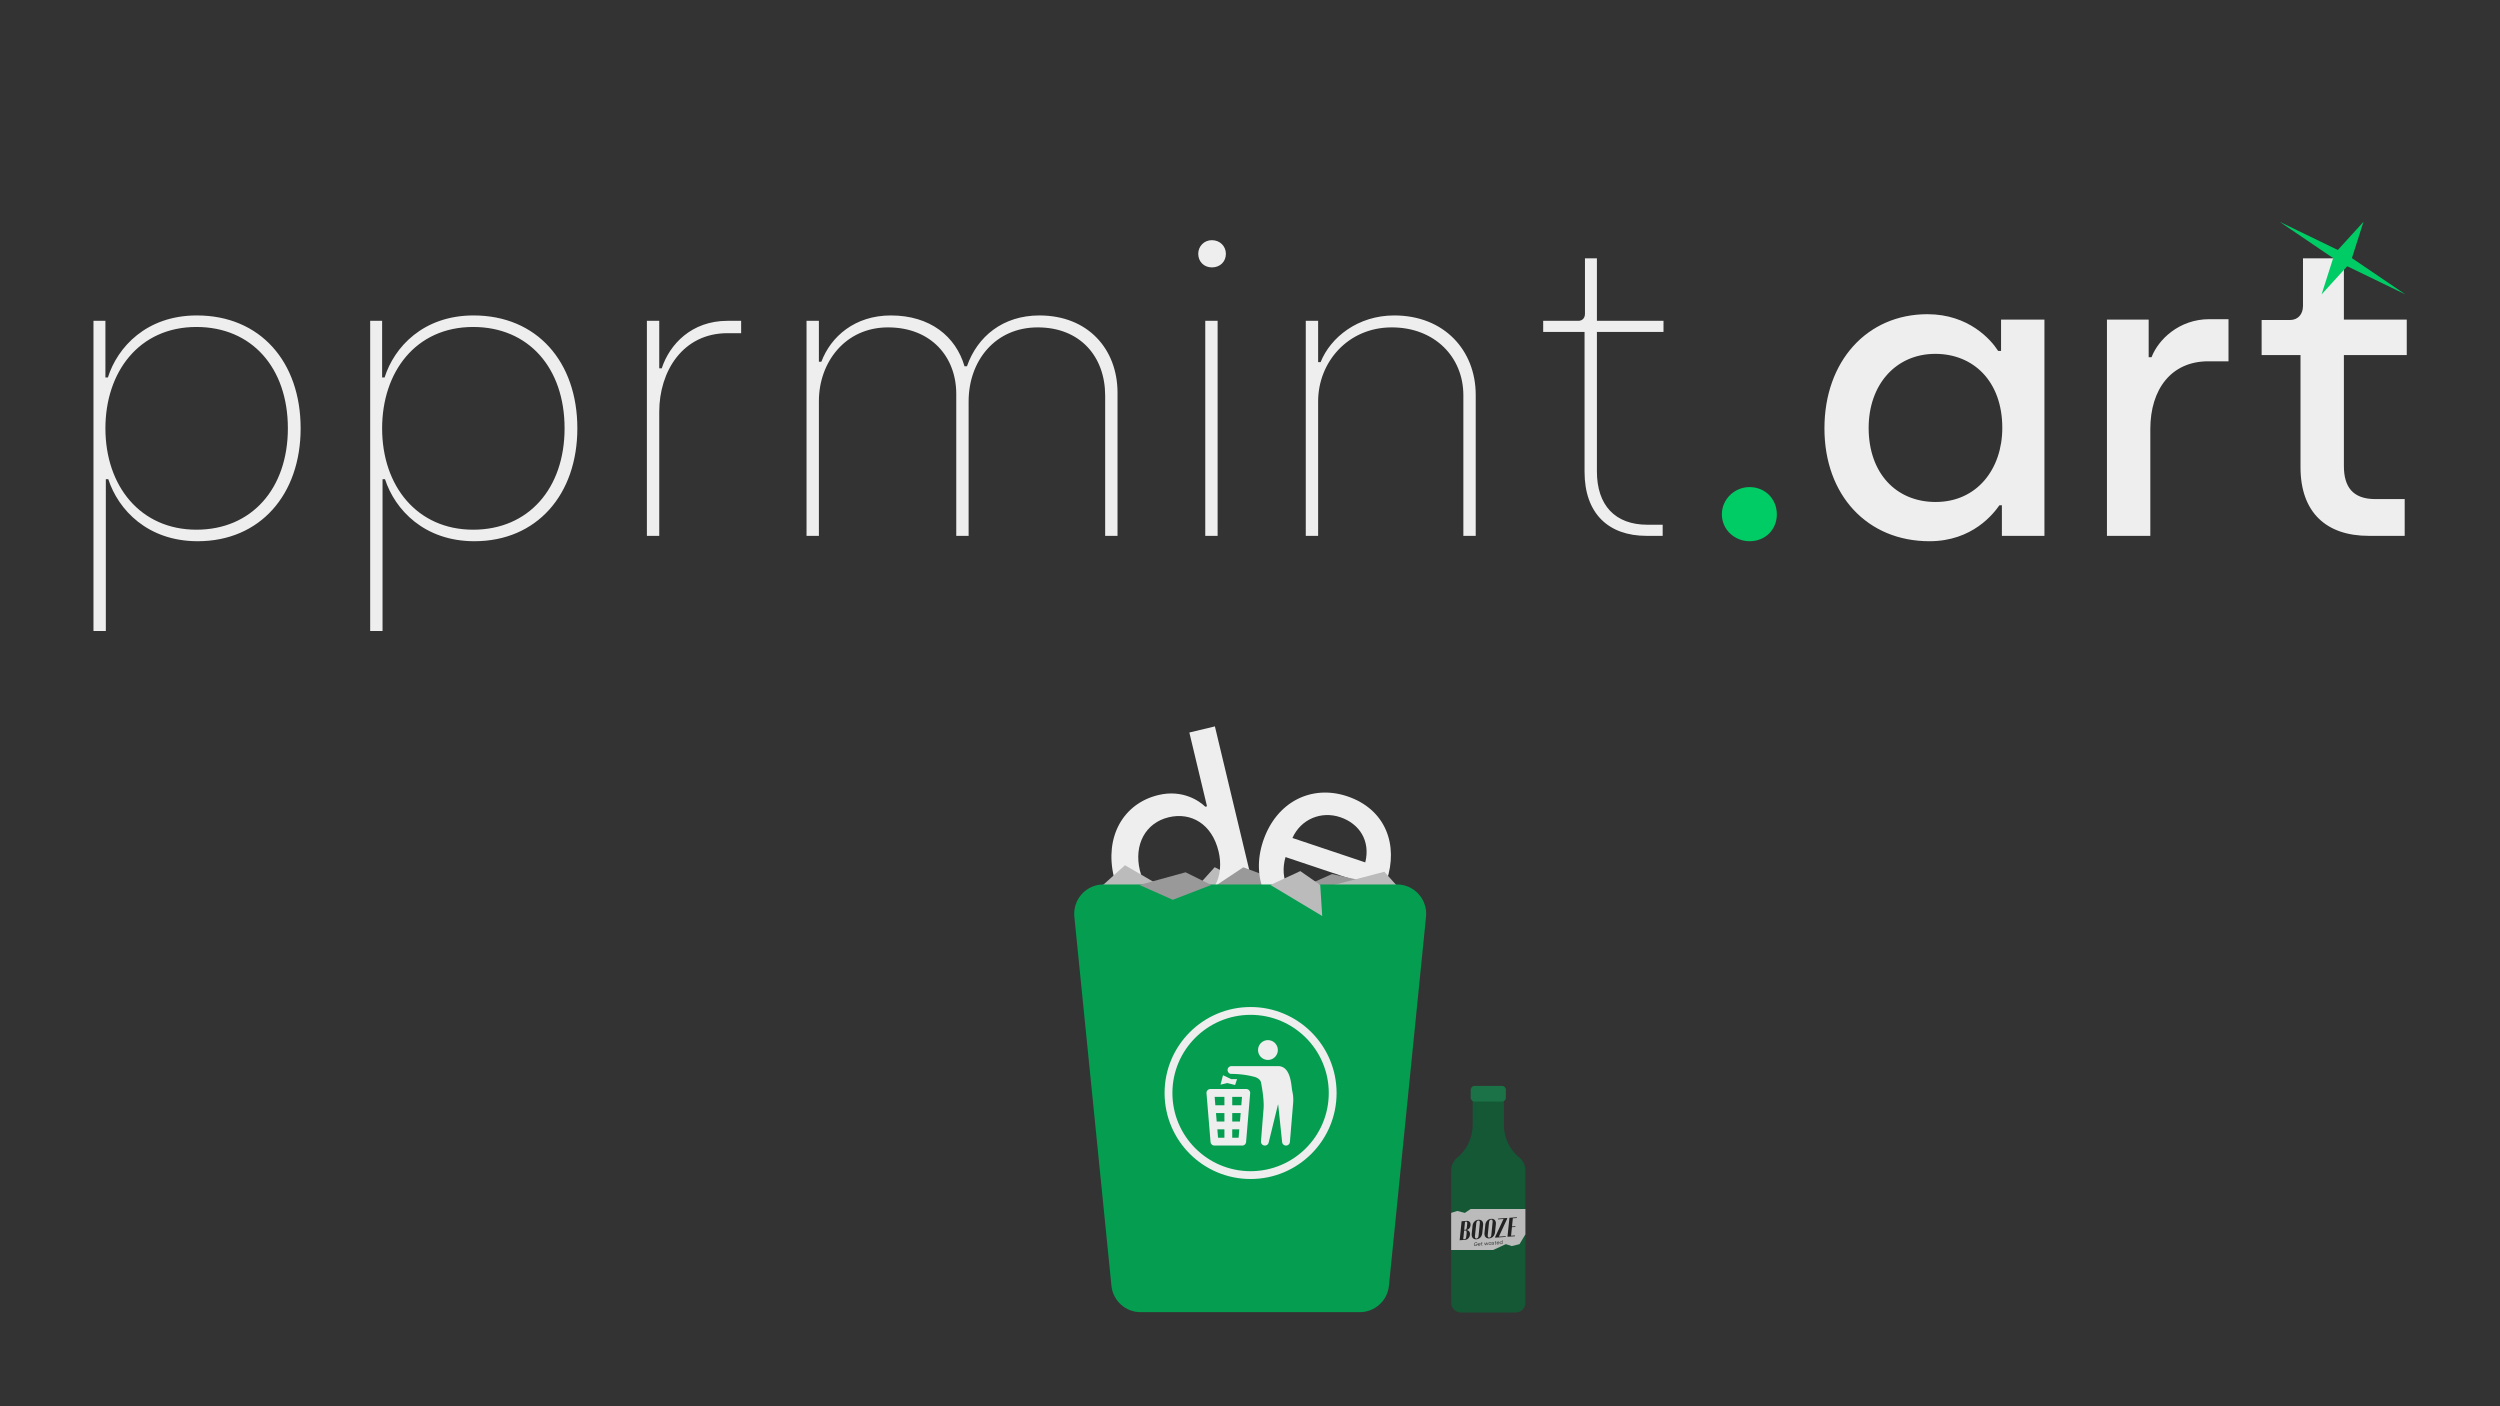 <svg viewBox="0 0 1280 720" xmlns="http://www.w3.org/2000/svg" xml:space="preserve" style="fill-rule:evenodd;clip-rule:evenodd;stroke-linejoin:round;stroke-miterlimit:2"><rect x="0" y="0" width="1280" height="720" fill="#333333" stroke="none"/><path d="M-454.594 476.043h6.892v-84.64h1.385c5.538 17.075 21.921 34.581 49.842 34.581 34.844 0 57.426-26.043 57.426-62.963 0-37.15-22.582-62.962-57.887-62.962-28.152 0-44.305 17.736-49.612 34.581h-1.385v-31.582h-6.661v172.985Zm57.427-56.489c-31.152 0-50.766-24.222-50.766-56.518 0-31.396 18.691-56.547 50.766-56.547 30.921 0 50.996 22.844 50.996 56.532 0 33.465-20.075 56.533-50.996 56.533Zm96.902 56.489h6.892v-84.64h1.385c5.538 17.075 21.921 34.581 49.842 34.581 34.844 0 57.426-26.043 57.426-62.963 0-37.15-22.582-62.962-57.887-62.962-28.152 0-44.305 17.736-49.612 34.581h-1.385v-31.582h-6.661v172.985Zm57.427-56.489c-31.152 0-50.766-24.222-50.766-56.518 0-31.396 18.691-56.547 50.766-56.547 30.921 0 50.996 22.844 50.996 56.532 0 33.465-20.075 56.533-50.996 56.533Zm96.902 3.432h6.892V353.78c0-22.607 13.149-43.831 38.063-43.831h7.613v-6.891h-7.613c-20.07 0-32.296 13.12-36.679 26.5h-1.384v-26.5h-6.892v119.928Zm89.045 0h6.892v-75.204c0-21.454 14.538-41.062 38.539-41.062 24 0 38.077 16.379 38.077 37.14v79.126h6.892v-74.973c0-22.608 14.769-41.293 38.539-41.293 23.77 0 37.616 16.379 37.616 38.063v78.203h6.892v-79.818c0-24.222-16.353-43.109-43.585-43.109-20.308 0-34.616 11.736-40.381 28.345h-1.378c-4.825-16.609-19.133-28.345-41.057-28.345-20.077 0-33.462 11.736-38.77 25.808h-1.384v-22.809h-6.892v119.928ZM169.167 273.27c4.605 0 7.828-3.223 7.828-7.598 0-4.144-3.223-7.598-7.828-7.598-4.375 0-7.599 3.454-7.599 7.598 0 4.375 3.224 7.598 7.599 7.598Zm-3.677 149.716h6.892V303.058h-6.892v119.928Zm56.057 0h6.891v-74.973c0-21.915 16.616-41.293 41.077-41.293 24 0 39.923 16.609 39.923 37.832v78.434h6.892v-78.664c0-24.684-17.508-44.263-45.43-44.263-20.308 0-35.539 12.197-41.077 26.039h-1.385v-23.04h-6.891v119.928Zm190.056 0h8.997v-6.2h-8.536c-17.993 0-28.143-10.845-28.143-29.767v-77.762h37.14v-6.199h-37.14v-34.834h-6.662v30.912c0 2.538-1.614 3.922-3.69 3.922H353.96v6.199h23.069v77.993c0 23.306 13.351 35.736 34.574 35.736Z" style="fill:#eee;fill-rule:nonzero" transform="translate(465.176 -113.947) scale(.918)"/><path d="M469.058 425.984c8.758 0 15.211-6.452 15.211-14.98 0-8.527-6.453-15.211-15.211-15.211-8.297 0-15.441 6.684-15.441 15.211 0 8.528 7.144 14.98 15.441 14.98Z" style="fill:#0c6;fill-rule:nonzero" transform="translate(465.176 -113.947) scale(.918)"/><path d="M569.405 425.984c24.001 0 35.77-15.436 39.001-20.043h1.385v17.045h23.732v-120.62h-24.194v17.505h-1.615c-3.924-6.219-16.385-20.504-39.463-20.504-33.691 0-57.424 26.27-57.424 63.655 0 37.384 23.963 62.962 58.578 62.962Zm3.462-21.886c-22.155 0-37.386-16.154-37.386-41.307 0-24.231 15.231-41.307 37.155-41.307 21.231 0 37.386 15.23 37.386 41.307 0 22.846-14.078 41.307-37.155 41.307Zm95.518 18.888h24.193v-59.517c0-22.377 11.765-37.833 32.296-37.833h11.304v-23.501h-10.611c-17.071 0-28.606 11.52-32.296 21.197h-1.614v-20.967h-23.272v120.621Zm145.996 0h20.069v-20.503h-16.378c-12.688 0-17.533-6.923-17.533-18.461v-61.846h35.065v-19.81h-35.065v-34.142h-22.81v26.529c0 4.844-2.998 7.843-7.15 7.843h-15.917v19.58h21.684v62.538c0 25.141 14.286 38.272 38.035 38.272Z" style="fill:#eee;fill-rule:nonzero" transform="translate(465.176 -113.947) scale(.918)"/><path d="m1209.42 115.533-5.31 16.663 24.56 16.665-26.71-12.936-11.78 12.933 5.32-16.663-24.56-16.665 26.71 12.936 11.77-12.933Z" style="fill:#0c6" transform="translate(-138.403 -15.249) scale(1.115)"/><path d="m616 453.096 8.036-9.096L641 453.096l-14 4.404-11-4.404Z" style="fill:#bbb" transform="matrix(1.02 0 0 1 -14.592 0)"/><path d="M107.111 425.984c24.001 0 35.771-15.435 39.002-20.043h1.383v17.045h23.732V250h-24.193v69.871h-1.615c-3.923-6.22-16.385-20.504-39.463-20.504-33.692 0-57.425 26.269-57.425 63.64 0 37.399 23.963 62.977 58.579 62.977Zm3.462-21.886c-22.155 0-37.386-16.154-37.386-41.307 0-24.231 15.231-41.307 37.155-41.307 21.232 0 37.384 15.23 37.384 41.307 0 22.846-14.075 41.307-37.153 41.307Z" style="fill:#eee;fill-rule:nonzero" transform="rotate(-13.455 1345.879 -1977.62) scale(.556)"/><path d="m634 453.096 9-6.096 16 6.096-13 4.404-12-4.404Z" style="fill:#999" transform="matrix(1.592 0 0 1.56 -387.082 -253.26)"/><path d="M258.212 425.984c29.771 0 51.206-16.125 57.427-39.434h-23.502c-4.847 11.775-18.001 19.163-33.233 19.163-22.155 0-36.232-14.314-37.155-35.324h95.042v-8.983c0-34.379-21.428-62.039-59.041-62.039-34.386 0-60.195 25.351-60.195 63.652 0 36.229 24.424 62.965 60.657 62.965Zm-36.002-74.252c1.846-18.933 17.078-32.094 35.54-32.094 18.694 0 33.464 11.776 35.079 32.094H222.21Z" style="fill:#eee;fill-rule:nonzero" transform="matrix(.528 .177 -.177 .528 606.657 204.003)"/><path d="m652 453.096 8.333-4.548L677 453.096l-14.167 4.404L652 453.096Z" style="fill:#999" transform="matrix(1.551 0 0 1.267 -342.184 -120.806)"/><path d="m652 453.096 20.238-4.548 4.762 4.548-11.905 4.404L652 453.096Z" style="fill:#bbb" transform="matrix(1.265 0 0 1.476 -141.612 -215.726)"/><path d="M568 453.096 579 443l17 10.096-15 4.404-13-4.404Z" style="fill:#bbb" transform="matrix(1.02 0 0 1 -14.592 0)"/><g transform="matrix(-1.125 0 0 -.969 1648.66 1104)"><path d="M976.525 654.964c.377 4.355-.85 8.692-3.378 11.938-2.527 3.246-6.119 5.098-9.887 5.098H829.74c-3.768 0-7.36-1.852-9.887-5.098-2.528-3.246-3.755-7.583-3.378-11.938l16.887-195.028c.685-7.912 6.418-13.936 13.265-13.936h99.746c6.847 0 12.58 6.024 13.265 13.936l16.887 195.028Z" style="fill:url(#a)"/><clipPath id="b"><path d="M976.525 654.964c.377 4.355-.85 8.692-3.378 11.938-2.527 3.246-6.119 5.098-9.887 5.098H829.74c-3.768 0-7.36-1.852-9.887-5.098-2.528-3.246-3.755-7.583-3.378-11.938l16.887-195.028c.685-7.912 6.418-13.936 13.265-13.936h99.746c6.847 0 12.58 6.024 13.265 13.936l16.887 195.028Z"/></clipPath><g clip-path="url(#b)"><path d="M640 535.701c-21.864 0-39.615 17.751-39.615 39.615s17.751 39.615 39.615 39.615 39.615-17.751 39.615-39.615-17.751-39.615-39.615-39.615Zm0 3.6c19.877 0 36.015 16.138 36.015 36.015S659.877 611.331 640 611.331s-36.015-16.138-36.015-36.015 16.138-36.015 36.015-36.015Z" style="fill:#eee" transform="matrix(-.988 0 0 -1.147 1528.64 1221.68)"/><path d="M637.84 558.024h-18.362a2 2 0 0 0-1.993 2.166l2.075 24.942a2 2 0 0 0 1.993 1.834h14.212a2 2 0 0 0 1.993-1.834l2.075-24.942a1.999 1.999 0 0 0-1.993-2.166Zm-3.557 20.628h-3.624v4.314h3.265l.359-4.314Zm-7.624 4.314v-4.314h-3.624l.359 4.314h3.265Zm8.316-12.628h-4.316v4.314h3.957l.359-4.314Zm-8.316 4.314v-4.314h-4.316l.359 4.314h3.957Zm9.007-12.628h-5.007v4.314h4.649l.358-4.314Zm-14.015 0 .359 4.314h4.649v-4.314h-5.008Z" style="fill:#eee" transform="matrix(-.889 0 0 -1.032 1465.33 1139.78)"/><path d="M630.546 552.852 626 552v5l3.132-1.698 4.122-.069.19-3.157-2.898.776Z" style="fill:#eee" transform="matrix(-.859 -.267 .23 -.997 1319.64 1288.67)"/><path d="M630.279 546.298a2 2 0 0 0-1.993 1.839c-.084 1.039.767 2.135 1.671 2.135 5.485 0 9.816.897 12.375 1.602 1.394.451 2.797 1.408 3.079 2.845.7 3.569 1.591 9.559 1.303 13.185l-1.341 16.904a2 2 0 0 0 3.937.634L654.07 566h.128l2.002 19.174a2 2 0 0 0 3.983-.042l1.66-19.938a19.668 19.668 0 0 0-.434-6.042c-.572-2.482-.506-12.854-7.295-12.854h-23.835ZM648.939 533a5.064 5.064 0 0 1 5.061 5.061 5.063 5.063 0 0 1-5.061 5.06 5.062 5.062 0 0 1-5.06-5.06 5.063 5.063 0 0 1 5.06-5.061Z" style="fill:#eee" transform="matrix(-.889 0 0 -1.032 1465.33 1139.78)"/></g></g><path d="M652 453.096 667 446l10 7.096L678 469l-26-15.904Z" style="fill:#bbb" transform="matrix(1.02 0 0 1 -14.592 0)"/><path d="m590 453.096 18-5.048 10 5.048L603 459l-13-5.904Z" style="fill:#999" transform="matrix(1.312 0 0 1.286 -190.685 -129.578)"/><path d="M754 575.829c0 4.038-1.097 8-3.175 11.462l-.001.003a20.573 20.573 0 0 1-4.889 5.557C744.192 594.185 743 596.987 743 599v68c0 2.76 2.24 5 5 5h28c2.76 0 5-2.24 5-5v-68c0-2.013-1.192-4.814-2.909-6.182a20.543 20.543 0 0 1-4.878-5.548l-.038.021A22.271 22.271 0 0 1 770 575.829V560h-16v15.829Z" style="fill:#145836"/><g transform="translate(0 5)"><path d="M781 614h-28l-3 2-3.892-1-3.108 1v19h21.474l6.526-3 3 1 4-1 3-5v-13Z" style="fill:#bbb"/><clipPath id="c"><path d="M781 614h-28l-3 2-3.892-1-3.108 1v19h21.474l6.526-3 3 1 4-1 3-5v-13Z"/></clipPath><g clip-path="url(#c)"><path d="M755.481 637.943c.489-.035.956-.369.993-1.04l-.948.068-.02.182.718-.052a.777.777 0 0 1-.724.648c-.364.026-.601-.191-.625-.527-.036-.489.315-.911.783-.945.299-.021.495.117.562.344l.228-.017c-.078-.33-.363-.551-.768-.521a1.1 1.1 0 0 0-1.018 1.185c.031.427.356.709.819.675Zm1.802-.13c.324-.023.58-.212.655-.469l-.209.015a.504.504 0 0 1-.423.275c-.273.019-.408-.147-.399-.417l1.067-.077.009-.09c.047-.395-.165-.664-.569-.635-.466.034-.752.433-.719.889.023.316.231.535.588.509Zm1.492-.141.2-.014.02-.177-.182.013c-.154.011-.196-.072-.181-.213l.086-.757.404-.029.019-.172-.405.029.043-.387-.187.014-.037.305c-.006.051-.037.084-.09.088l-.178.013-.018.171.249-.018-.086.76c-.03.279.11.391.343.374Zm1.538-.111.258-.019.459-1.107.015-.001.217 1.058.258-.019.56-1.363-.218.016-.445 1.126-.015.001-.223-1.077-.233.016-.473 1.129-.015.001-.195-1.08-.212.015.262 1.304Zm3.168-.501.117-1.059-.195.014-.022.215-.016.001c-.032-.067-.161-.235-.435-.215-.425.031-.757.433-.723.902.023.321.246.521.58.497.309-.023.447-.228.486-.282l.018-.001-.002.015c-.01.11.06.194.199.184l.122-.009.021-.169-.066.005c-.061.004-.091-.032-.084-.098Zm.908.239c.393-.028.57-.24.55-.519-.031-.437-.706-.19-.725-.456-.009-.129.115-.237.293-.25.174-.012.259.066.263.19l.192-.014c.005-.239-.179-.368-.43-.35-.336.024-.531.221-.513.466.031.423.702.168.723.459.012.173-.127.282-.335.297-.18.013-.294-.055-.298-.22l-.195.014c-.005.248.164.405.475.383Zm-1.567-.067c-.238.017-.393-.122-.41-.357-.025-.347.21-.654.519-.676.225-.017.392.111.41.357.025.347-.187.652-.519.676Zm2.973-.068.2-.014.02-.177-.182.013c-.154.011-.196-.072-.181-.213l.085-.757.405-.029.019-.172-.405.029.043-.387-.187.014-.037.305c-.006.051-.037.084-.09.088l-.178.013-.018.171.248-.018-.085.76c-.03.279.11.391.343.374Zm1.13-.049c.324-.023.58-.212.655-.469l-.21.015a.498.498 0 0 1-.422.275c-.274.02-.408-.146-.4-.417l1.068-.077.008-.089c.048-.396-.164-.665-.569-.636-.466.034-.752.434-.719.889.023.317.232.535.589.509Zm-9.993-.078a.518.518 0 0 1 .472-.438c.218-.016.382.112.381.377l-.853.061Zm11.526-.032c.309-.023.442-.223.481-.277l.018-.001-.001.015c-.01.11.062.189.203.179l.127-.009.02-.175-.065.005c-.061.005-.092-.031-.084-.098l.184-1.644-.2.014-.089.805-.015.001c-.033-.066-.162-.234-.436-.214-.425.03-.756.446-.723.901.024.322.246.522.58.498Zm.035-.183c-.237.017-.393-.122-.41-.357-.025-.347.21-.654.519-.677.225-.016.392.112.41.357.025.347-.187.653-.519.677Zm-1.919-.482a.519.519 0 0 1 .472-.439c.217-.016.382.112.381.377l-.853.062Zm-13.652-9.198c.13-1.253-.748-2.142-1.942-2.056l-2.638.191-.995 9.723 2.856-.207c1.375-.099 2.276-1.366 2.389-2.479l.031-.333c.113-1.113-.59-2.056-1.562-2.138l-.221-.011.02-.098.217-.057c.87-.173 1.681-.991 1.811-2.243l.034-.292Zm.604 4.512c-.184 1.835.768 2.981 2.402 2.863 1.635-.118 2.826-1.405 3.01-3.255l.412-4.02c.177-1.752-.771-2.843-2.391-2.726-1.622.117-2.843 1.365-3.019 3.118l-.414 4.02Zm-2.752 1.082c-.119 1.238-.296 1.651-.859 1.692l-.741.053.452-4.424.604-.043c.537-.039.79.398.659 1.65l-.115 1.072Zm5.066-6.303c.096-.96.473-1.484 1.078-1.528.605-.044.845.422.75 1.396l-.636 6.3c-.095.973-.459 1.483-1.05 1.526-.603.043-.886-.433-.79-1.393l.648-6.301Zm4.225 4.747c-.185 1.836.768 2.982 2.402 2.864 1.635-.118 2.826-1.406 3.01-3.255l.412-4.02c.177-1.753-.771-2.844-2.391-2.726-1.622.117-2.843 1.365-3.019 3.117l-.414 4.02Zm9.734-7.069-4.265 9.187-.041.389 5.399-.391.041-.389-3.517.254 4.251-9.185.041-.389-4.698.34-.041.389 2.83-.205Zm-7.421 1.849c.097-.96.474-1.484 1.079-1.528.605-.044.845.422.75 1.396l-.636 6.3c-.095.973-.459 1.483-1.05 1.526-.604.043-.886-.433-.79-1.393l.647-6.301Zm10.458-2.455-1.009 9.724 3.817-.276.041-.39-2.018.146.442-4.382 1.743-.126.041-.388-1.743.126.429-4.173 2.033-.147.041-.39-3.817.276Zm-23.169 6.164.419-4.131.605-.044c.563-.041.591.344.461 1.596l-.08.807c-.13 1.252-.264 1.69-.801 1.729l-.604.043Z" style="fill:#222;fill-rule:nonzero" transform="translate(0 -5)"/></g></g><path d="M771 557a2 2 0 0 0-2-2h-14a2 2 0 0 0-2 2v4a2 2 0 0 0 2 2h14a2 2 0 0 0 2-2v-4Z" style="fill:#1a7246" transform="translate(0 1)"/><defs><linearGradient id="a" x1="0" y1="0" x2="1" y2="0" gradientUnits="userSpaceOnUse" gradientTransform="matrix(0 -226 194.562 0 892.285 672)"><stop offset="0" style="stop-color:#059e51;stop-opacity:1"/><stop offset="1" style="stop-color:#059e51;stop-opacity:1"/></linearGradient></defs></svg>